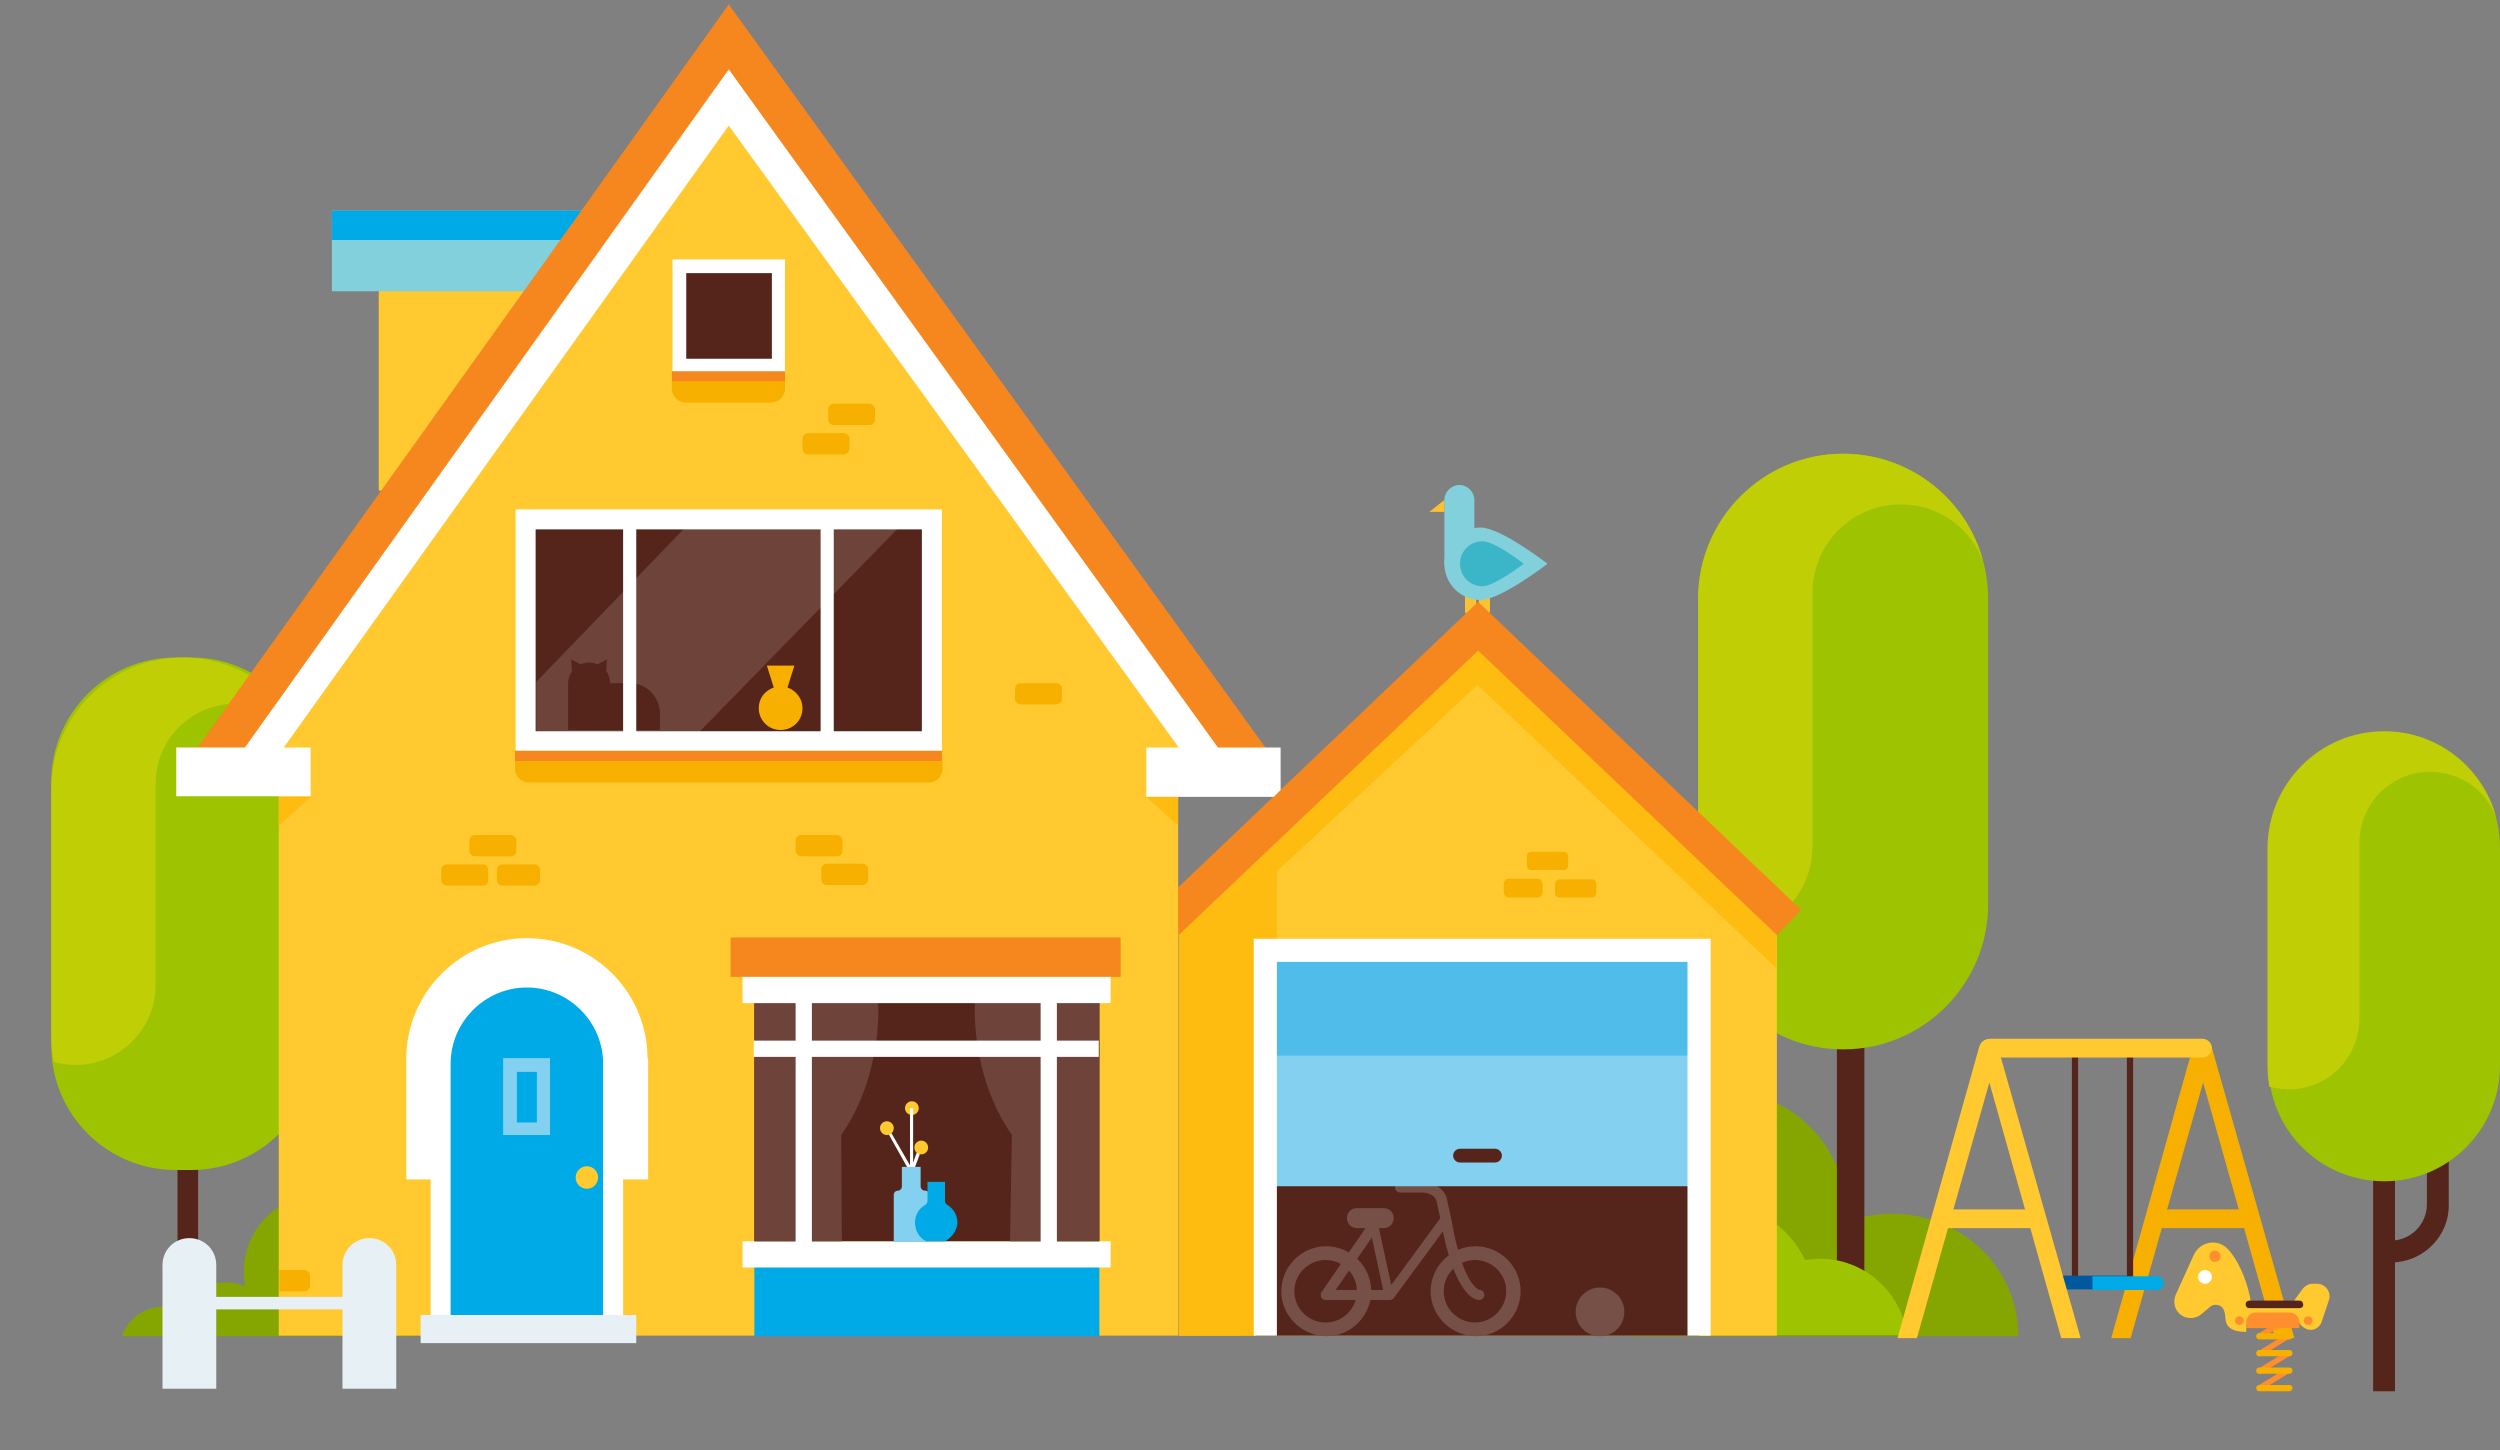 <svg id="RECHTS" xmlns="http://www.w3.org/2000/svg" width="400" height="232"><rect width="100%" height="100%" fill="#808080" stroke="none"/><style>.st0{fill:#85a600}.st1{fill:#55241a}.st2{fill:#9ec300}.st3{fill:#c0ce06}.st4{fill:#82d0dc}.st5{fill:#fac133}.st6{fill:#3bb6c8}.st7{fill:#ffc92f}.st8{fill:#ffbc10}.st9{fill:#764f47}.st10{fill:#84d0f0}.st11{fill:#50bcea}.st12{fill:#00aae6}.st13{fill:#fff}.st14{fill:#f8b000}.st15{fill:#f6861e}.st16{fill:#6d433a}.st17{fill:#e7f1f5}.st18{fill:#00589e}.st19{fill:#ff8e2f}</style><path class="st0" d="M261.4 208.1v5.7h61.5v-.2c0-10.7-9-19.4-20.2-19.4-2.6 0-5.2.5-7.5 1.4.1-.6.1-1.2.1-1.8 0-10.7-9-19.4-20.2-19.4s-20.2 8.7-20.2 19.4c0 5.7 2.5 10.7 6.5 14.3z" id="XMLID_14_"/><g id="XMLID_2_"><g id="XMLID_7_"><path class="st1" d="M293.9 167h4.4v45.4h-4.4z" id="XMLID_13_"/></g><path id="XMLID_6_" class="st2" d="M294.9 167.9c12.8 0 23.2-10.4 23.2-23.2V95.8c0-12.8-10.4-23.2-23.2-23.2-12.8 0-23.2 10.4-23.2 23.2v48.9c0 12.8 10.4 23.2 23.2 23.2z"/><path id="XMLID_5_" class="st3" d="M294.9 72.6c10.7 0 19.8 7.3 22.4 17.2-2-5.3-7.1-9.1-13.2-9.1-7.8 0-14 6.3-14.1 14v40.7c0 7.8-6.3 14.1-14.1 14.1-1.3 0-2.6-.2-3.8-.5-.3-1.4-.4-2.8-.4-4.2v-49c0-12.8 10.4-23.2 23.2-23.2z"/></g><path class="st2" d="M305.1 213.6c-.9-6.9-6.8-12.2-13.9-12.2-.8 0-1.6.1-2.4.2-2.4-5.2-7.7-8.9-13.8-8.9-7.8 0-14.1 5.8-15.1 13.3h20.9c-1.9 2.1-3.1 4.7-3.5 7.6h27.8z"/><g id="XMLID_201_"><g id="XMLID_221_"><path class="st4" d="M233.5 77.6c-1.3 0-2.4 1.1-2.4 2.4v10.3h4.8V80c0-1.3-1.1-2.4-2.4-2.4z" id="XMLID_227_"/><path class="st5" d="M235.3 98.6c-.5 0-.9-.4-.9-.9v-4.6c0-.5.4-.9.9-.9s.9.4.9.9v4.6c0 .5-.4.9-.9.9z" id="XMLID_226_"/><path class="st5" d="M237.5 98.6c-.5 0-.9-.4-.9-.9v-4.6c0-.5.4-.9.9-.9s.9.4.9.9v4.6c0 .5-.4.9-.9.9z" id="XMLID_225_"/><path class="st4" d="M236.9 84.4c3.2 0 10.7 5.8 10.7 5.8s-7.5 5.8-10.7 5.8c-3.2 0-5.8-2.6-5.8-5.8 0-3.3 2.6-5.8 5.8-5.8z" id="XMLID_224_"/><path class="st5" d="M231.1 80l-2.4 1.9h2.4z" id="XMLID_223_"/><path class="st6" d="M237.2 86.6c2 0 6.6 3.6 6.6 3.6s-4.7 3.6-6.6 3.6c-2 0-3.6-1.6-3.6-3.6s1.6-3.6 3.6-3.6z" id="XMLID_222_"/></g><path class="st7" d="M284.3 145.7l-47.8-45.5-47.9 45.5v68h95.7z" id="XMLID_220_"/><path class="st8" d="M284.3 149.6l-.1 5.3-47.8-45.3-36.7 34.1-.9-6.8 37.7-33.9z" id="XMLID_219_"/><path class="st8" d="M204.3 130.8l-6.2 5.7-.3.2-9.2 9v68h9.3l6.4-.1z"/><g id="XMLID_217_"><path class="st1" d="M200.9 152h71v61.7h-71z" id="XMLID_218_"/></g><g id="XMLID_211_"><path class="st9" d="M228.9 206.6c0-3.9 3.2-7.2 7.2-7.2 3.9 0 7.2 3.2 7.2 7.2 0 3.9-3.2 7.2-7.2 7.2-4-.1-7.2-3.3-7.2-7.2zm2.1 0c0 2.8 2.3 5 5 5s5-2.3 5-5c0-2.8-2.3-5-5-5s-5 2.2-5 5z" id="XMLID_216_"/><path class="st9" d="M205 206.6c0-3.9 3.2-7.2 7.2-7.2 3.9 0 7.2 3.2 7.2 7.2 0 3.9-3.2 7.2-7.2 7.2-4-.1-7.2-3.3-7.2-7.2zm2.1 0c0 2.8 2.3 5 5 5 2.8 0 5-2.3 5-5 0-2.8-2.3-5-5-5s-5 2.2-5 5z" id="XMLID_215_"/><path class="st9" d="M236.7 208c.4 0 .8-.4.8-.8s-.3-.8-.7-.8c-.2 0-2.8-.8-4.6-11.4l-.6-2.7c-.1-1.1-1-3.1-4.2-3.1H224c-.4 0-.8.4-.8.8s.4.8.8.8h3.3c2.4 0 2.6 1.5 2.6 1.6v.1l.6 2.7c2.2 12.2 5.5 12.8 6.2 12.8z" id="XMLID_214_"/><path class="st9" d="M211.4 207.6c-.1-.3-.1-.6 0-.8l7.7-11.2c.2-.3.5-.4.8-.3.3.1.6.3.6.6l2.1 9.7 8-10.9c.3-.4.8-.4 1.1-.2.4.3.4.8.2 1.1l-8.9 12.1c-.2.2-.4.3-.6.3h-10.3c-.3 0-.5-.1-.7-.4zm8.1-9.6l-5.8 8.4h7.6l-1.8-8.4z" id="XMLID_213_"/><path class="st9" d="M217.1 196.5h4.3c.9 0 1.6-.7 1.6-1.6 0-.9-.7-1.6-1.6-1.6h-4.3c-.9 0-1.6.7-1.6 1.6 0 .9.7 1.6 1.6 1.6z" id="XMLID_212_"/></g><circle class="st9" cx="256" cy="209.9" r="3.9"/><g id="XMLID_207_"><path class="st10" d="M200.9 151.4h71v38.4h-71z" id="XMLID_210_"/><path class="st11" d="M200.9 151.4h71v17.5h-71z" id="XMLID_209_"/><g id="XMLID_208_"><path class="st12" d="M239.2 184.8h-5.6"/><path class="st1" d="M239.2 186h-5.6c-.6 0-1.1-.5-1.1-1.1 0-.6.5-1.1 1.1-1.1h5.6c.6 0 1.1.5 1.1 1.1 0 .6-.5 1.1-1.1 1.1z"/></g></g><path class="st13" d="M270 213.7v-59.8h-65.7v59.8h-3.7v-63.5h73.1v63.5z"/><g id="XMLID_203_"><path class="st14" d="M249.5 143.6h5.2c.4 0 .7-.3.7-.7v-1.5c0-.4-.3-.7-.7-.7h-5.2c-.4 0-.7.3-.7.7v1.5c-.1.3.3.7.7.7z" id="XMLID_206_"/><path class="st14" d="M245 139.2h5.2c.4 0 .7-.3.7-.7V137c0-.4-.3-.7-.7-.7H245c-.4 0-.7.3-.7.7v1.5c0 .4.3.7.7.7z" id="XMLID_205_"/><path class="st14" d="M241.4 143.6h4.6c.5 0 .8-.4.8-.8v-1.4c0-.5-.4-.8-.8-.8h-4.6c-.5 0-.8.4-.8.8v1.4c0 .4.4.8.8.8z" id="XMLID_204_"/></g><path class="st15" d="M284.3 149.6l-47.8-45.5-47.9 45.5-3.9-4 51.8-49.3 51.7 49.3z" id="XMLID_202_"/></g><g id="XMLID_196_"><g id="XMLID_199_"><path class="st1" d="M28.4 185.7h3.3V213h-3.3z" id="XMLID_200_"/></g><path class="st2" d="M28.1 187.2h2.5c11 0 19.9-8.9 19.9-19.9v-42.2c0-11-8.9-19.9-19.9-19.9h-2.5c-11 0-19.9 8.9-19.9 19.9v42.2c0 11 8.9 19.9 19.9 19.9z" id="XMLID_198_"/><path class="st3" d="M29.3 105.2c9.8 0 18 6.7 20.4 15.7-1.8-4.9-6.5-8.3-12-8.3-7.1 0-12.8 5.7-12.8 12.8v32.2c0 7.1-5.8 12.8-12.8 12.8-1.2 0-2.4-.2-3.5-.5-.2-1.3-.4-2.5-.4-3.9v-39.7c0-11.7 9.4-21.1 21.1-21.1z" id="XMLID_197_"/></g><path class="st0" d="M66.4 213.8v-3.1h-5.5c1.5-2 2.4-4.5 2.4-7.3 0-6.7-5.5-12.2-12.2-12.2S39 196.7 39 203.5c0 .8.1 1.6.2 2.3-1-.4-2-.6-3.2-.6-4.8 0-8.6 3.9-8.6 8.6h39z"/><path class="st0" d="M32.5 213.8c-.9-2.7-3.5-4.7-6.5-4.7s-5.6 2-6.5 4.7h13z"/><g id="XMLID_192_"><path class="st7" d="M60.6 36.3h39.7v42.2H60.6z" id="XMLID_195_"/><path class="st4" d="M53.1 33.7h52.7v12.9H53.1z" id="XMLID_194_"/><path class="st12" d="M53.1 33.7h52.7v4.7H53.1z" id="XMLID_193_"/></g><g id="XMLID_190_"><path class="st7" d="M37.9 125.6l78.7-112.2 78.6 112.2z" id="XMLID_191_"/></g><path class="st13" d="M192.8 125.4L116.6 20.1l-75 104.8-4.9-3.6L116.6 9.6l81.1 112.2z"/><path class="st15" d="M35.4 124.9l-5-3.6L116.6.7l86.3 119.5-5 3.6-81.3-112.7z"/><path class="st7" d="M44.6 120.3h143.9v93.4H44.6z" id="XMLID_189_"/><path class="st8" d="M44.6 127.5h5.2l-5.2 4.6z" id="XMLID_188_"/><path class="st13" d="M28.2 119.6h21.5v7.8H28.2z" id="XMLID_187_"/><path class="st13" d="M204.9 126.4v-6.8h-21.5v7.9h20.4z"/><path class="st8" d="M188.5 127.5h-5.1l5.1 4.6z" id="XMLID_185_"/><g id="XMLID_176_"><path class="st15" d="M82.4 120.1h68.3v1.7H82.4z" id="XMLID_184_"/><path class="st14" d="M150.8 121.8H82.4v1.2c0 1.2 1 2.2 2.2 2.2h64c1.2 0 2.2-1 2.2-2.2v-1.2z" id="XMLID_183_"/><path class="st1" d="M84.1 83.1h65v35.5h-65z"/><path class="st16" d="M144.3 83.9l-33.9-.3-24.6 25.5v7.9H112z" id="XMLID_182_"/><path class="st1" d="M100.8 109.3h-3.2c0-.7-.2-1.4-.6-1.9l.1-1.9-1.5.8c-.4-.2-.9-.3-1.3-.3-.5 0-.9.1-1.4.3l-1.5-.8.1 2c-.4.5-.6 1.2-.6 1.9v7.4h14.7v-2.7c-.1-2.7-2.2-4.8-4.8-4.8z" id="XMLID_181_"/><path class="st13" d="M150.7 120.1H82.5V81.5h68.2v38.6zm-65-3.1h61.8V84.7H85.7V117z"/><g id="XMLID_178_"><path class="st13" d="M99.7 83.1h2.1v34.3h-2.1z" id="XMLID_180_"/><path class="st13" d="M131.3 83.1h2.1v34.3h-2.1z" id="XMLID_179_"/></g><path class="st14" d="M126 110l1.1-3.5h-4.4l1.1 3.5c-1.4.5-2.4 1.7-2.4 3.3 0 1.9 1.5 3.5 3.5 3.5 1.9 0 3.5-1.5 3.5-3.5 0-1.5-1-2.8-2.4-3.3z" id="XMLID_177_"/></g><path class="st12" d="M120.7 200.8h55.2v13h-55.2z" id="XMLID_175_"/><path class="st13" d="M118.8 198.6h58.9v4.2h-58.9z" id="XMLID_174_"/><path class="st1" d="M120.7 160.3h55.2v38.3h-55.2z" id="XMLID_173_"/><g id="XMLID_170_"><path class="st16" d="M140.5 160.3s.9 11.5-5.9 21.3l.1 17h-14v-38.3h19.8z" id="XMLID_172_"/><path class="st16" d="M156 160.3s-.9 11.5 5.9 21.3l-.3 17h14.3v-38.3H156z" id="XMLID_171_"/></g><path class="st13" d="M127.3 158.1h2.6v42.7h-2.6z" id="XMLID_169_"/><path class="st13" d="M166.5 158.1h2.6v42.7h-2.6z" id="XMLID_168_"/><path class="st15" d="M116.9 150h62.4v6.3h-62.4z" id="XMLID_167_"/><path class="st13" d="M118.8 156.3h58.9v4.2h-58.9z" id="XMLID_166_"/><g id="XMLID_157_"><g id="XMLID_161_"><path class="st13" d="M145.9 188.1l-4.2-7.5.4-.2 3.7 6.4 1.3-3.5.5.2z" id="XMLID_165_"/><circle class="st7" cx="141.9" cy="180.5" r="1.1" id="XMLID_164_"/><circle class="st7" cx="147.4" cy="183.6" r="1.1" id="XMLID_163_"/><circle class="st7" cx="145.9" cy="177.3" r="1.1" id="XMLID_162_"/></g><path class="st13" d="M145.6 188.2v-10.9h.5v10.8l-.5.1z" id="XMLID_160_"/><path class="st10" d="M144.3 189.8v-3.1h3v3.1c0 .4.3.7.7.7.4 0 .7.3.7.7v7.5H143v-7.5c0-.4.3-.7.7-.7.3 0 .6-.3.6-.7z" id="XMLID_159_"/><path class="st12" d="M151.2 198.6h-3c-1.1-.5-1.8-1.7-1.8-3 0-1.2.6-2.2 1.6-2.8.2-.1.4-.4.4-.7v-3h2.8v3c0 .3.1.5.4.7 1 .6 1.6 1.7 1.6 2.9-.1 1.2-.9 2.3-2 2.9z" id="XMLID_158_"/></g><path class="st13" d="M120.6 166.5h55.2v2.6h-55.2z" id="XMLID_156_"/><g id="XMLID_148_"><g id="XMLID_151_"><path class="st13" d="M125.6 59.5h-18v-18h18v18zm-14.8-3.1h11.6V44.7h-11.6v11.7z" id="XMLID_153_"/><path class="st1" d="M109.8 43.7h13.7v13.7h-13.7z" id="XMLID_152_"/></g><path class="st15" d="M107.5 59.4h18.1v1.7h-18.1z" id="XMLID_150_"/><path class="st14" d="M125.6 61h-18.1v1.2c0 1.2 1 2.2 2.2 2.2h13.7c1.2 0 2.2-1 2.2-2.2V61z" id="XMLID_149_"/></g><g id="XMLID_144_"><path class="st14" d="M77.2 141.7h-5.7c-.5 0-.9-.4-.9-.9v-1.6c0-.5.4-.9.9-.9h5.7c.5 0 .9.4.9.9v1.6c.1.5-.3.9-.9.9z" id="XMLID_147_"/><path class="st14" d="M81.8 137H76c-.5 0-.9-.4-.9-.9v-1.6c0-.5.4-.9.9-.9h5.7c.5 0 .9.4.9.9v1.6c.1.5-.3.9-.8.9z" id="XMLID_146_"/><path class="st14" d="M85.5 141.7h-5.1c-.5 0-.9-.4-.9-.9v-1.6c0-.5.4-.9.9-.9h5.1c.5 0 .9.4.9.9v1.6c0 .5-.4.9-.9.9z" id="XMLID_145_"/></g><path class="st14" d="M128.2 133.6h5.7c.5 0 .9.4.9.9v1.6c0 .5-.4.9-.9.9h-5.7c-.5 0-.9-.4-.9-.9v-1.6c-.1-.5.4-.9.9-.9z" id="XMLID_143_"/><path class="st14" d="M48.7 203.2h-4v3.4h4c.5 0 .9-.4.9-.9v-1.6c0-.5-.4-.9-.9-.9z"/><path class="st14" d="M132.3 138.2h5.7c.5 0 .9.4.9.9v1.6c0 .5-.4.9-.9.9h-5.7c-.5 0-.9-.4-.9-.9v-1.6c0-.4.4-.9.9-.9z" id="XMLID_142_"/><g id="XMLID_139_"><path class="st14" d="M133.4 64.6h5.7c.5 0 .9.4.9.9v1.6c0 .5-.4.9-.9.9h-5.7c-.5 0-.9-.4-.9-.9v-1.6c0-.5.4-.9.9-.9z" id="XMLID_141_"/><path class="st14" d="M129.3 69.3h5.7c.5 0 .9.4.9.9v1.6c0 .5-.4.9-.9.9h-5.7c-.5 0-.9-.4-.9-.9v-1.6c0-.5.4-.9.9-.9z" id="XMLID_140_"/></g><g id="XMLID_137_"><path class="st14" d="M163.3 109.3h5.7c.5 0 .9.4.9.9v1.6c0 .5-.4.9-.9.9h-5.7c-.5 0-.9-.4-.9-.9v-1.6c0-.5.4-.9.9-.9z" id="XMLID_138_"/></g><g id="XMLID_129_"><path class="st13" d="M103.6 169.4c0-10.7-8.7-19.3-19.3-19.3S65 158.8 65 169.4v19.3h38.7v-19.3z" id="XMLID_136_"/><g id="XMLID_131_"><g id="XMLID_133_"><path class="st12" d="M98.1 213.8v-43.6c0-7.6-6.2-13.8-13.8-13.8s-13.8 6.2-13.8 13.8v43.6"/><path class="st13" d="M99.7 213.8h-3.2v-43.6c0-6.7-5.5-12.2-12.2-12.2-6.7 0-12.2 5.5-12.2 12.2v43.6h-3.2v-43.6c0-8.5 6.9-15.4 15.4-15.4s15.4 6.9 15.4 15.4v43.6z"/></g><path class="st10" d="M85.9 171.5v8.1h-3.2v-8.1h3.2m2.1-2.2h-7.5v12.3H88v-12.3z" id="XMLID_132_"/></g><path class="st17" d="M67.3 210.4h34.5v4.5H67.3z" id="XMLID_130_"/></g><circle class="st7" cx="93.9" cy="188.4" r="1.8" id="XMLID_128_"/><g id="XMLID_1_"><path class="st17" d="M54.7 222.2h8.7v-19.8c0-2.4-1.9-4.3-4.3-4.3s-4.3 1.9-4.3 4.3v19.8z" id="XMLID_127_"/><path class="st17" d="M25.9 222.2h8.7v-19.8c0-2.4-1.9-4.3-4.3-4.3S26 200 26 202.4v19.8z" id="XMLID_126_"/><path class="st17" d="M30.2 207.5h28.9v2H30.2z" id="XMLID_125_"/></g><path class="st14" d="M364 214.1l-11.5-40.9-11.6 40.9h-3.1l13.1-46.7c.2-.6.7-1.1 1.4-1.1s1.3.4 1.5 1l13.3 46.8H364z"/><path class="st14" d="M345.3 193.5h15v3h-15z"/><path class="st1" d="M340.3 168.1h1v36.6h-1zm-8.8 0h1v36.6h-1z"/><path class="st18" d="M329.6 204.1h10.8v2.2h-10.8z"/><path class="st12" d="M334.8 206.4h10.3c.6 0 1.1-.5 1.1-1.1 0-.6-.5-1.1-1.1-1.1h-10.3v2.2z"/><path class="st7" d="M318.4 169.2h34c.8 0 1.5-.7 1.5-1.5s-.7-1.5-1.5-1.5h-34c-.8 0-1.5.7-1.5 1.5s.6 1.5 1.5 1.5zm-7.4 24.3h15.2v3H311z"/><path class="st7" d="M329.8 214.1l-11.5-40.9-11.6 40.9h-3.1l13.1-46.7c.2-.6.7-1.1 1.4-1.1s1.3.4 1.5 1l13.3 46.8h-3.1zm37.1-5.8l1.4-1.9c.4-.6 1-1 1.7-1h.7c1.4 0 2.4 1.4 1.9 2.7l-1.1 3.3c-.3 1-1.3 1.6-2.3 1.3-.6-.2-1.1-.6-1.3-1.1l-.9-1.9c-.2-.6-.4-.9-.1-1.4z"/><path class="st7" d="M358.4 208.7h10.4v2.3h-10.4z"/><path class="st7" d="M353.6 209.1c.3-.3.8-.4 1.2-.3h.1c1.1.3 1.1 1.5 1.2 2.4.2 1.5 1.6 1.9 3.3 1.9v-.8s.8-3.4.8-3.5c0-.3 0-.5-.1-.7-.3-2-1.5-5.9-3.6-8.2-1.6-1.8-4.5-1.3-5.5.9l-2.9 6.4c-.5 1.2-.1 2.6 1 3.3 1 .6 2.3.5 3.2-.3l1.3-1.1z"/><path class="st1" d="M367.9 209.3h-8c-.4 0-.6-.3-.6-.6 0-.4.3-.6.6-.6h8c.4 0 .6.3.6.6.1.3-.2.6-.6.6z"/><path class="st19" d="M361.5 217c-.2 0-.3-.1-.4-.2-.1-.2-.1-.5.2-.6l4.4-2.7c.2-.1.5-.1.6.2.1.2.1.5-.2.6l-4.4 2.7h-.2zm0-2.8c-.2 0-.3-.1-.4-.2-.1-.2-.1-.5.2-.6l4.4-2.7c.2-.1.5-.1.6.2.1.2.1.5-.2.6l-4.4 2.7h-.2zm0 5.6c-.2 0-.3-.1-.4-.2-.1-.2-.1-.5.2-.6l4.4-2.7c.2-.1.5-.1.6.2.1.2.1.5-.2.6l-4.4 2.7c-.1-.1-.1 0-.2 0zm0 2.7c-.2 0-.3-.1-.4-.2-.1-.2-.1-.5.2-.6l4.4-2.7c.2-.1.5-.1.6.2.1.2.1.5-.2.6l-4.4 2.7h-.2z"/><path class="st14" d="M366.3 214.3h-4.8c-.3 0-.5-.2-.5-.5s.2-.5.5-.5h4.8c.3 0 .5.2.5.5s-.2.5-.5.5zm0 2.7h-4.8c-.3 0-.5-.2-.5-.5s.2-.5.5-.5h4.8c.3 0 .5.2.5.5s-.2.5-.5.5zm0 2.8h-4.8c-.3 0-.5-.2-.5-.5s.2-.5.5-.5h4.8c.3 0 .5.2.5.5s-.2.5-.5.5zm0 2.8h-4.8c-.3 0-.5-.2-.5-.5s.2-.5.5-.5h4.8c.3 0 .5.2.5.5 0 .2-.2.5-.5.5z"/><path class="st19" d="M367.8 212.5h-8.4v-1c0-.8.7-1.5 1.5-1.5h5.5c.8 0 1.5.7 1.5 1.5v1z"/><circle class="st13" cx="352.8" cy="204.3" r="1.1"/><circle class="st19" cx="354.4" cy="201" r=".9"/><circle class="st19" cx="358.3" cy="211.3" r=".7"/><circle class="st19" cx="369.3" cy="211.3" r=".7"/><g id="XMLID_940_"><path class="st1" d="M382.5 202h-1.1v-3.5h1.1c3.2 0 5.8-2.6 5.8-5.8v-11h3.5v11c.1 5.1-4.1 9.3-9.3 9.3z" id="XMLID_1018_"/><g id="XMLID_1016_"><path class="st1" d="M379.7 188.3h3.5v34.3h-3.5z" id="XMLID_1017_"/></g><path id="XMLID_1014_" class="st2" d="M381.5 189c10.2 0 18.5-8.3 18.5-18.5v-34.9c0-10.2-8.3-18.5-18.5-18.5s-18.5 8.3-18.5 18.5v34.9c-.1 10.2 8.2 18.5 18.5 18.5z"/><path id="XMLID_1013_" class="st3" d="M381.5 117c8.6 0 15.8 5.9 17.9 13.8-1.6-4.3-5.7-7.3-10.6-7.3-6.2 0-11.2 5-11.3 11.2V163c0 6.2-5 11.3-11.3 11.3-1.1 0-2.1-.2-3.1-.4-.2-1.1-.3-2.2-.3-3.4v-34.9c.1-10.3 8.4-18.6 18.7-18.6z"/></g></svg>